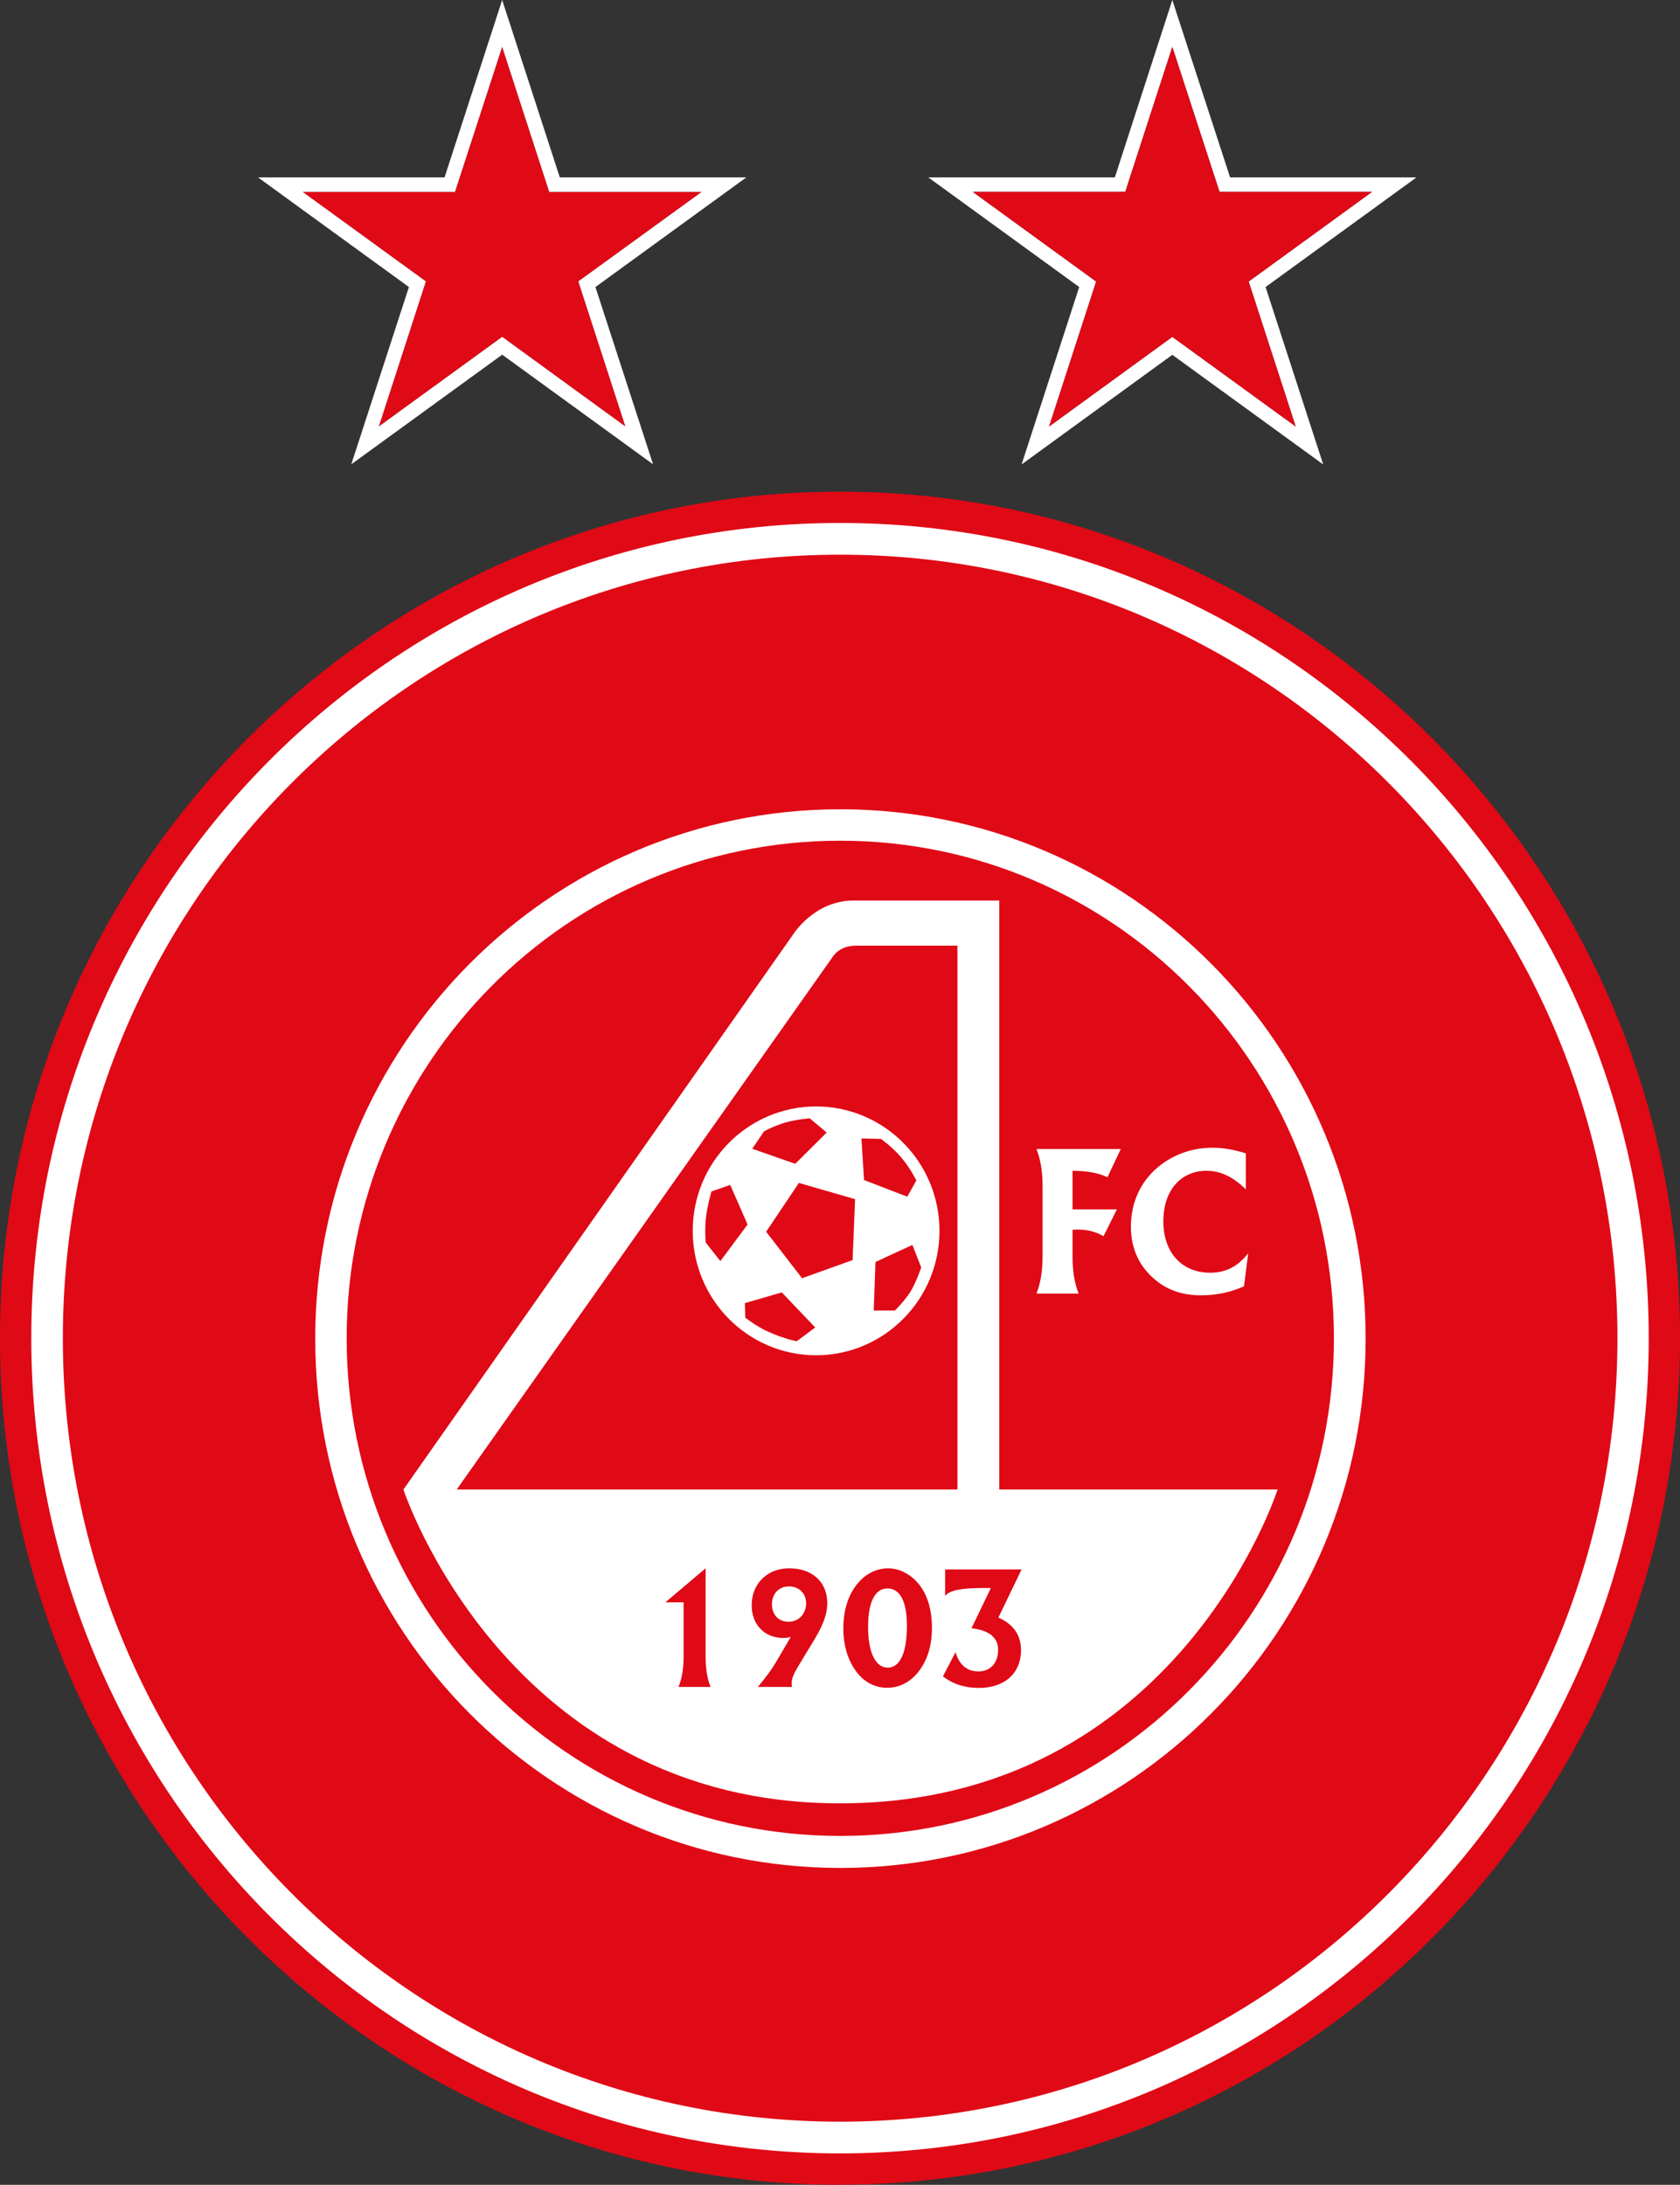 <?xml version="1.0" encoding="UTF-8" standalone="no"?>
<svg
   viewBox="0 0 116.02 150.86"
   version="1.1"
   id="svg5"
   sodipodi:docname="aberdeen.svg"
   inkscape:version="1.4.2 (f4327f4, 2025-05-13)"
   xmlns:inkscape="http://www.inkscape.org/namespaces/inkscape"
   xmlns:sodipodi="http://sodipodi.sourceforge.net/DTD/sodipodi-0.dtd"
   xmlns="http://www.w3.org/2000/svg"
   xmlns:svg="http://www.w3.org/2000/svg">
  <rect x="0" y="0" width="116.02" height="150.86" fill="#333333" stroke="none"/>
  <sodipodi:namedview
     id="namedview5"
     pagecolor="#ffffff"
     bordercolor="#000000"
     borderopacity="0.25"
     inkscape:showpageshadow="2"
     inkscape:pageopacity="0.0"
     inkscape:pagecheckerboard="0"
     inkscape:deskcolor="#d1d1d1"
     inkscape:zoom="5.6409916"
     inkscape:cx="57.968531"
     inkscape:cy="75.43"
     inkscape:window-width="1920"
     inkscape:window-height="1111"
     inkscape:window-x="-9"
     inkscape:window-y="-9"
     inkscape:window-maximized="1"
     inkscape:current-layer="svg5" />
  <defs
     id="defs1">
    <style
       id="style1">.cls-1{fill:#e00916}.cls-2{fill:#fff}</style>
  </defs>
  <path
     d="M58.01 150.86C26.02 150.86 0 124.63 0 92.4s26.02-58.45 58.01-58.45 58.01 26.22 58.01 58.45S90 150.85 58.01 150.85Z"
     class="cls-1"
     id="path1" />
  <path
     d="m 113.86,92.4 c 0,31.09 -25.01,56.29 -55.85,56.29 -30.84,0 -55.85,-25.2 -55.85,-56.29 0,-31.09 25.01,-56.29 55.85,-56.29 30.85,0 55.85,25.2 55.85,56.29 m -2.16,0 C 111.7,62.52 87.67,38.3 58.02,38.3 28.37,38.3 4.34,62.52 4.34,92.4 c 0,29.88 24.03,54.1 53.68,54.1 29.65,0 53.68,-24.22 53.68,-54.1 m -17.39,0.03 c 0,20.19 -16.24,36.55 -36.27,36.55 -20.03,0 -36.27,-16.36 -36.27,-36.55 0,-20.19 16.24,-36.55 36.27,-36.55 20.03,0 36.27,16.36 36.27,36.55 m -2.19,-0.02 c 0,-18.98 -15.26,-34.36 -34.09,-34.36 -18.83,0 -34.09,15.38 -34.09,34.36 0,18.98 15.26,34.36 34.09,34.36 18.83,0 34.09,-15.38 34.09,-34.36 M 64.88,84.99 c 0,4.74 -3.82,8.59 -8.52,8.59 -4.7,0 -8.52,-3.84 -8.52,-8.59 0,-4.75 3.82,-8.59 8.52,-8.59 4.71,0 8.52,3.85 8.52,8.59 m -12.93,-5.67 2.97,1.04 2.17,-2.16 -1.17,-0.98 c 0,0 -0.9,0.07 -1.69,0.29 -0.7,0.2 -1.46,0.6 -1.46,0.6 z m -0.32,5.24 -1.2,-2.74 -1.3,0.45 c 0,0 -0.31,1.08 -0.39,1.92 -0.08,0.85 0,1.61 0,1.61 l 1.01,1.28 1.87,-2.52 z m 4.67,7.1 -2.31,-2.42 -2.55,0.74 0.03,1 c 0,0 0.73,0.6 1.64,1 1.16,0.51 1.91,0.63 1.91,0.63 z m 2.75,-8.86 -3.88,-1.12 -2.26,3.37 2.48,3.21 3.49,-1.25 z m 4.57,4.72 -0.61,-1.56 -2.55,1.18 -0.12,3.35 h 1.47 c 0,0 0.69,-0.7 1.06,-1.29 0.38,-0.61 0.75,-1.68 0.75,-1.68 m -0.34,-6.01 c 0,0 -0.41,-0.87 -1.11,-1.67 -0.55,-0.64 -1.33,-1.2 -1.33,-1.2 l -1.35,-0.03 0.18,2.87 2.99,1.15 z m -8.8,28.03 c -0.68,0 -1.17,0.5 -1.17,1.23 0,0.73 0.46,1.21 1.14,1.21 0.72,0 1.22,-0.55 1.22,-1.28 0,-0.68 -0.49,-1.16 -1.19,-1.16 m 6.81,0.14 c -0.85,0 -1.34,0.92 -1.34,2.65 0,1.83 0.54,2.82 1.36,2.82 0.82,0 1.32,-0.98 1.32,-2.9 0,-1.7 -0.49,-2.57 -1.34,-2.57 m 7.72,-6.83 h 19.22 c 0,0 -6.93,21.67 -30.22,21.67 -23.04,0 -30.15,-21.67 -30.15,-21.67 L 54.74,64.57 c 0,0 1.45,-2.39 4.22,-2.39 h 10.05 z m -19.94,13.63 c -0.26,-0.66 -0.34,-1.34 -0.34,-2.12 v -6.07 l -2.78,2.35 h 1.26 v 3.72 c 0,0.77 -0.09,1.46 -0.35,2.12 z m 8.06,-5.79 c 0,-1.43 -1.01,-2.4 -2.63,-2.4 -1.51,0 -2.59,1.06 -2.59,2.55 0,1.35 0.9,2.26 2.19,2.26 0.16,0 0.31,-0.02 0.51,-0.07 l -1.02,1.74 c -0.28,0.48 -0.7,1.05 -1.25,1.71 h 2.36 c -0.02,-0.09 -0.03,-0.16 -0.03,-0.25 0,-0.53 0.4,-1.06 0.88,-1.88 0.81,-1.35 1.58,-2.42 1.58,-3.66 m 8.99,-7.84 V 65.3 H 59.1 c -1.15,0 -1.58,0.75 -1.58,0.75 l -25.98,36.8 z m -1.76,9.55 c 0,-1.59 -0.5,-2.79 -1.4,-3.51 -0.49,-0.38 -1.04,-0.6 -1.62,-0.6 -0.76,0 -1.49,0.34 -2.03,0.95 -0.7,0.79 -1.07,1.88 -1.07,3.2 0,1.21 0.32,2.22 0.93,3.03 0.54,0.7 1.28,1.07 2.1,1.07 0.82,0 1.53,-0.36 2.09,-1.02 0.67,-0.82 1,-1.85 1,-3.12 m 0.91,-4.03 v 1.83 c 0.31,-0.41 1.19,-0.55 2.67,-0.55 h 0.49 l -1.34,2.78 c 1.2,0.13 1.84,0.64 1.84,1.48 0,0.92 -0.53,1.5 -1.36,1.5 -0.78,0 -1.33,-0.45 -1.58,-1.33 l -0.87,1.67 c 0.69,0.54 1.52,0.8 2.48,0.8 1.81,0 2.91,-1.04 2.91,-2.6 0,-1.04 -0.51,-1.79 -1.56,-2.26 l 1.6,-3.32 z m 6.31,-19.05 h 2.91 c -0.32,-0.8 -0.42,-1.65 -0.42,-2.6 v -1.8 c 0.12,-0.02 0.23,-0.02 0.35,-0.02 0.68,0 1.27,0.15 1.79,0.46 l 0.92,-1.85 h -3.06 v -2.67 c 0.99,0.01 1.78,0.14 2.41,0.45 l 0.92,-1.95 h -5.82 c 0.31,0.8 0.42,1.64 0.42,2.6 v 4.78 c 0,0.95 -0.11,1.8 -0.42,2.6 m 6.52,-4.63 c 0,1.58 0.61,2.85 1.82,3.79 0.83,0.65 1.84,0.96 3.02,0.96 1.06,0 2.04,-0.21 2.97,-0.62 l 0.29,-2.28 c -0.73,0.92 -1.54,1.34 -2.63,1.34 -1.94,0 -3.23,-1.38 -3.23,-3.55 0,-2.17 1.24,-3.49 2.99,-3.49 0.97,0 1.86,0.44 2.71,1.29 v -2.49 c -0.81,-0.26 -1.59,-0.39 -2.29,-0.39 -1.43,0 -2.71,0.46 -3.77,1.33 -1.21,1 -1.88,2.46 -1.88,4.11"
     class="cls-2"
     id="path2"
     sodipodi:nodetypes="csssccsssccsssccsssccsssccccccccccccccccccccccccccccccccccccccccccccsssccssscccsccscccscccscccsssccccsccccscccccscscsccccsccssccsscccccscscccccccsscccsccsssccscc" />
  <path
     d="m39.94 19.43 3.25 10.02-8.51-6.19-8.52 6.19 3.25-10.02-8.51-6.18h10.52l3.26-10.02 3.25 10.02h10.53z"
     class="cls-1"
     id="path3" />
  <path
     d="M51.54 12.25H38.66L34.68 0 30.7 12.25H17.82l10.42 7.57-3.98 12.24 10.42-7.57 10.42 7.57-3.98-12.24zM34.68 23.26l-8.52 6.19 3.25-10.02-8.51-6.18h10.52l3.26-10.02 3.25 10.02h10.53l-8.52 6.18 3.25 10.02zM97.82 12.25H84.95L80.96 0l-3.97 12.25H64.11l10.42 7.57-3.98 12.25 10.41-7.57 10.42 7.57-3.98-12.25zm-25.37 17.2 3.25-10.01-8.52-6.19h10.53l3.25-10.01 3.26 10.01h10.53l-8.52 6.19 3.25 10.01-8.52-6.19z"
     class="cls-2"
     id="path4" />
  <path
     d="m86.23 19.44 3.25 10.01-8.52-6.19-8.51 6.19 3.25-10.01-8.52-6.19h10.53l3.25-10.01 3.26 10.01h10.53z"
     class="cls-1"
     id="path5" />
</svg>
